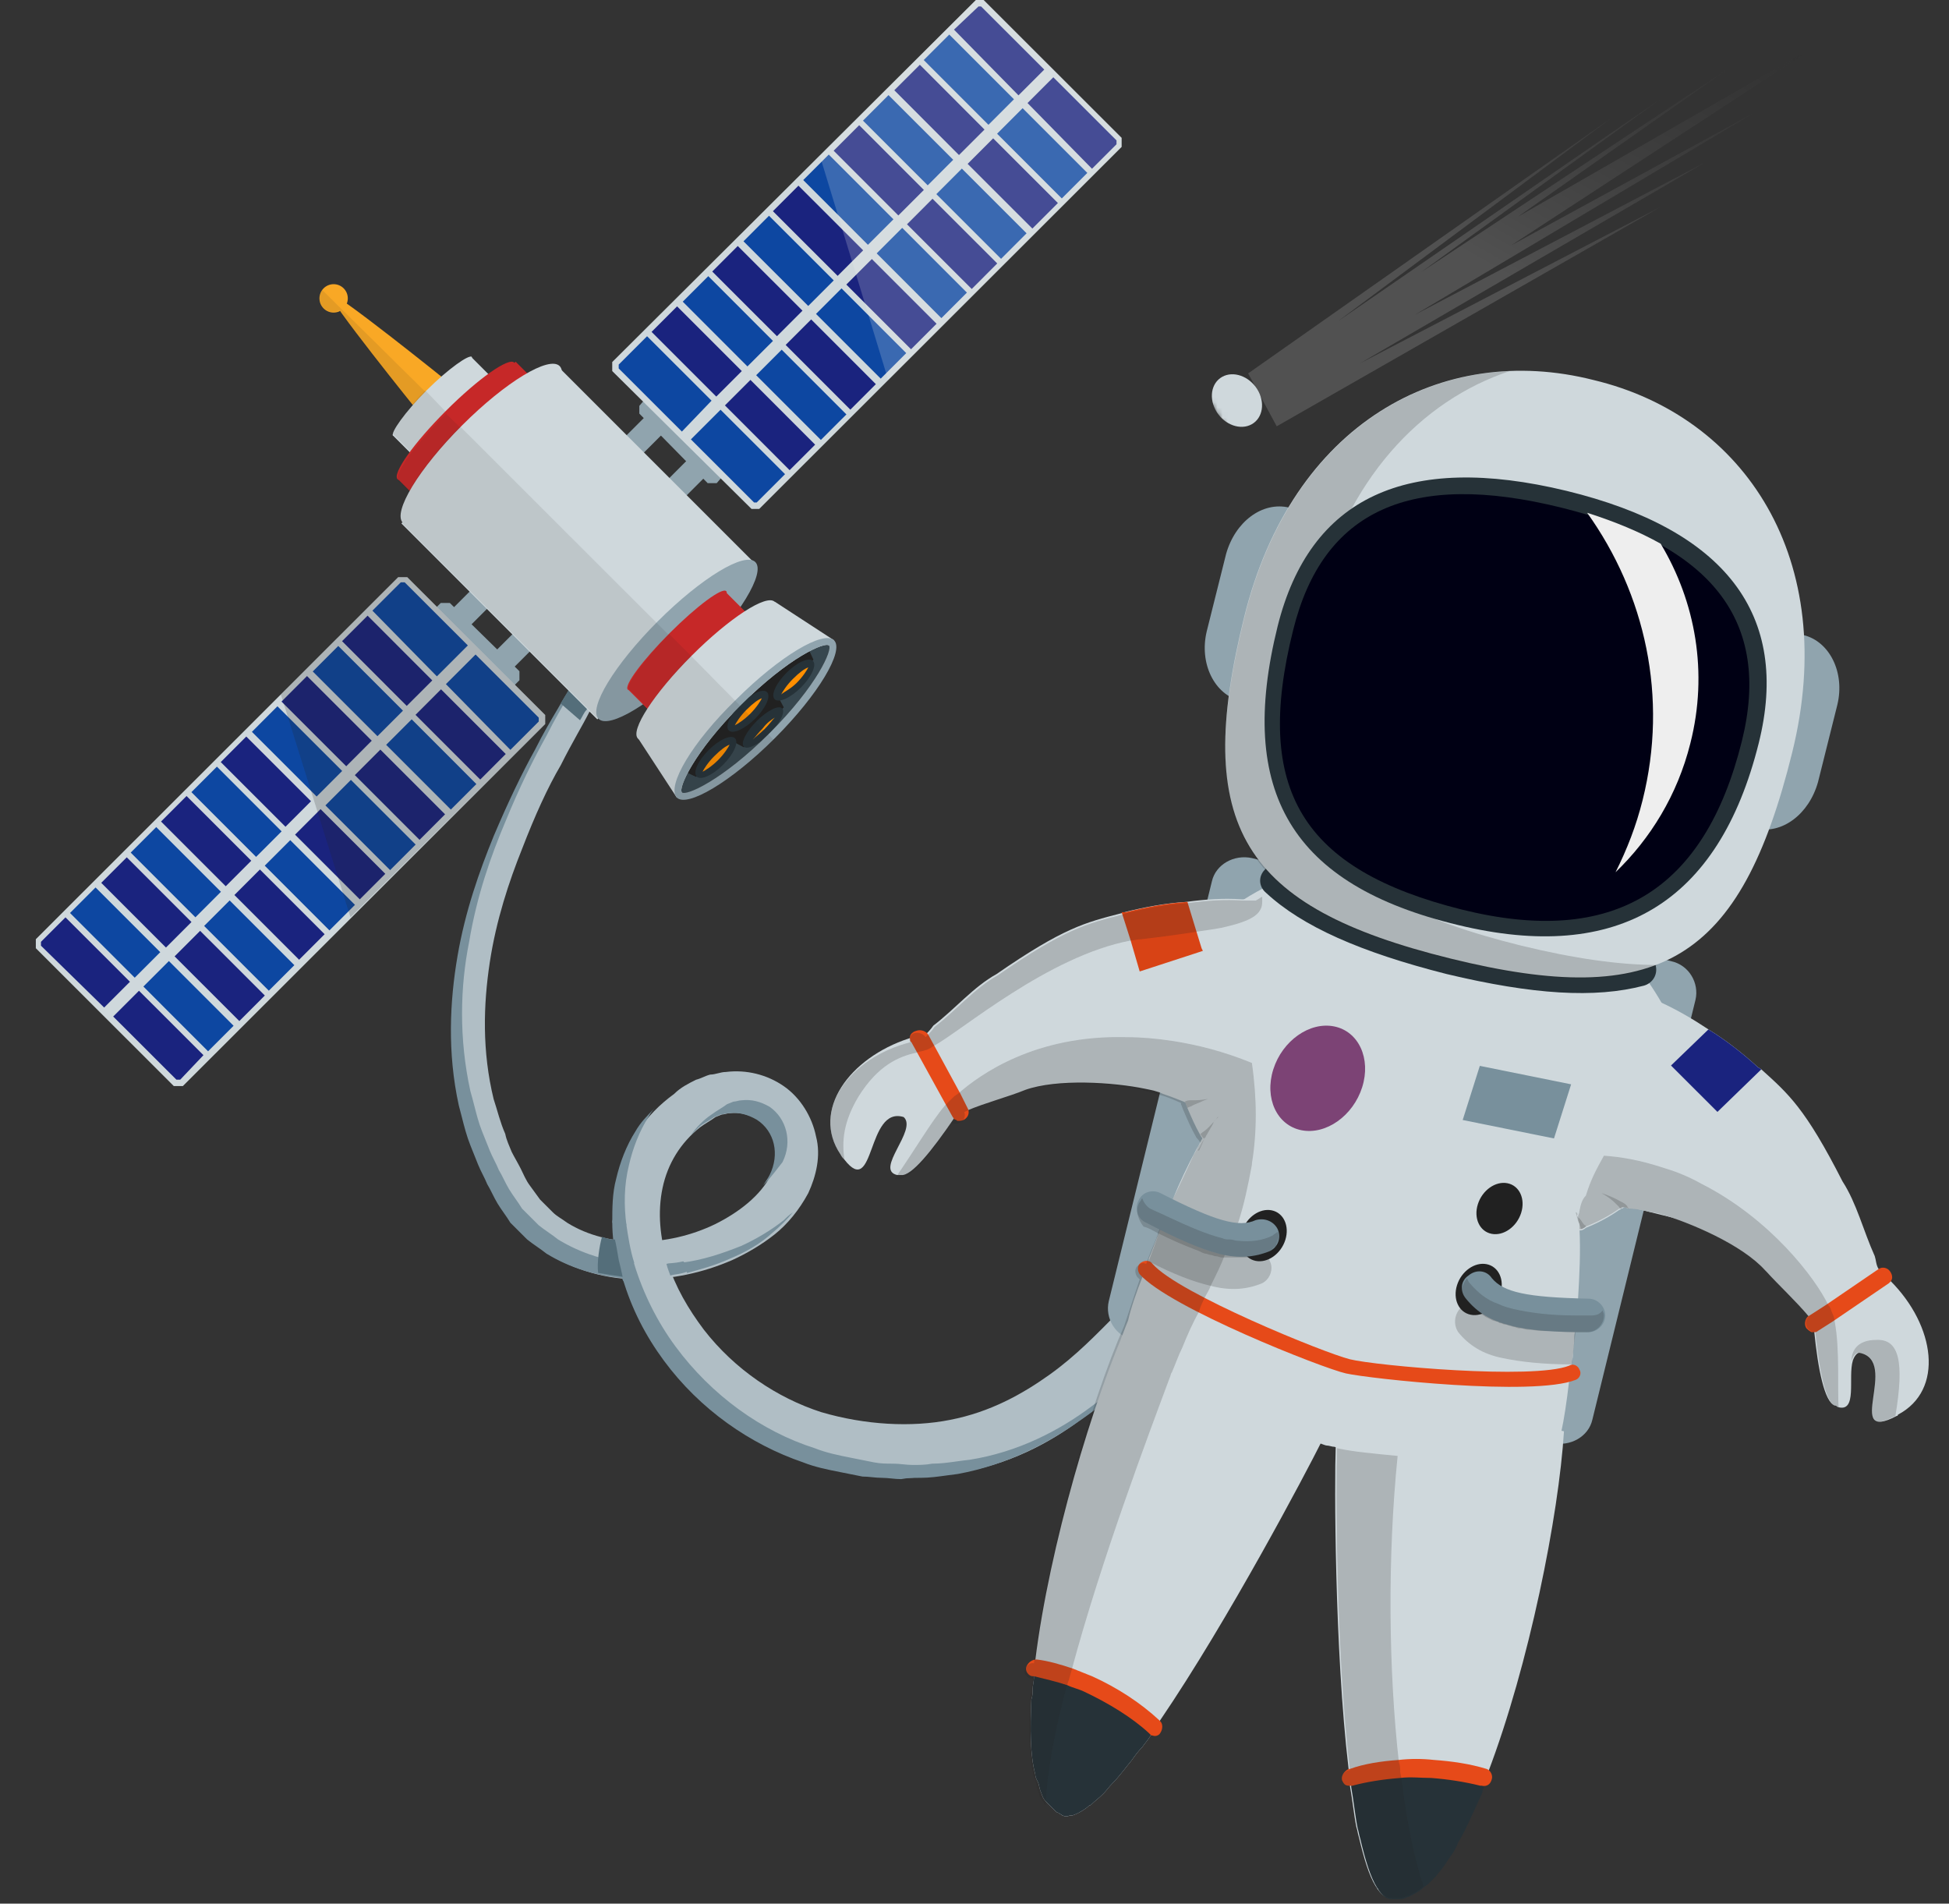 <svg width="385" height="376" viewBox="0 0 385 376" fill="none" xmlns="http://www.w3.org/2000/svg">
<rect x="0" y="0" width="385" height="376" fill="#333333" stroke="none"/>
<mask id="mask0" mask-type="alpha" maskUnits="userSpaceOnUse" x="232" y="3" width="133" height="90">
<rect width="143.624" height="28.901" transform="matrix(0.819 -0.463 0.492 0.794 232.998 69.829)" fill="white"/>
</mask>
<g mask="url(#mask0)">
<path opacity="0.15" d="M298.515 48.46L346.428 22.319L279.473 62.182L336.791 32.086L268.607 71.787L327.901 40.934L252.2 84.198L246.556 73.755L318.084 23.476L264.223 63.503L328.087 19.512L280.632 53.814L341.504 13.499L299.827 42.813L360.555 7.945L298.515 48.46Z" fill="url(#paint0_linear)"/>
<path d="M247.264 83.797C249.476 82.559 249.961 79.459 248.348 76.874C246.735 74.288 243.635 73.195 241.423 74.433C239.211 75.671 238.726 78.771 240.338 81.357C241.951 83.943 245.052 85.035 247.264 83.797Z" fill="#CFD8DC"/>
</g>
<path d="M113.813 134.117C113.813 134.117 113.049 135.39 111.775 137.68C110.501 139.97 108.209 143.533 105.916 148.113C103.369 152.694 100.567 158.293 97.764 165.163C94.963 171.78 92.16 179.669 90.632 188.83C88.849 197.737 88.594 207.916 90.887 218.349C91.651 220.894 92.16 223.693 93.179 226.238C93.689 227.51 94.198 228.783 94.708 230.055C95.217 231.328 95.981 232.6 96.491 233.872C97.255 235.145 97.765 236.417 98.529 237.689C99.293 238.962 100.312 240.234 101.076 241.507L104.388 244.815C105.662 245.833 106.935 246.596 108.209 247.614C113.558 250.922 119.927 252.704 126.295 252.704C132.664 252.704 138.777 251.431 144.636 248.886C147.438 247.614 150.495 245.833 153.042 243.797C155.59 241.761 157.882 238.962 159.666 235.654C161.194 232.345 162.213 228.274 161.194 224.457C160.43 220.639 158.137 216.822 154.826 214.532C151.514 212.242 147.438 211.224 143.363 211.733C142.344 211.733 141.325 212.242 140.306 212.242C139.287 212.496 138.523 213.005 137.504 213.26C135.975 214.023 134.447 214.786 133.173 216.059C130.371 218.095 127.824 220.639 126.04 223.439C124.257 226.492 122.983 229.546 122.219 232.854C120.691 239.471 121.455 246.087 123.238 252.195C125.021 258.302 127.824 263.646 131.39 268.481C138.523 278.151 148.457 285.277 158.901 288.585C161.449 289.603 164.251 290.112 166.798 290.621C168.072 290.875 169.346 291.13 170.619 291.384C171.893 291.639 173.167 291.639 174.44 291.639C175.714 291.639 176.988 291.893 178.262 291.893C179.535 291.893 180.809 291.893 182.083 291.639C184.63 291.639 186.923 291.13 189.47 290.875C199.15 289.348 207.301 285.022 213.415 280.442C219.784 275.861 224.369 271.28 228.19 267.718C231.756 264.155 234.558 261.101 236.596 259.32C238.379 257.539 239.398 256.521 239.398 256.521L231.502 248.123C231.502 248.123 230.483 249.141 228.445 251.177C226.662 253.213 223.859 256.012 220.293 259.829C216.727 263.392 212.651 267.718 207.302 271.535C201.952 275.352 195.584 278.915 187.687 280.442C180.045 281.968 170.874 281.46 162.213 278.915C153.552 276.115 145.146 270.517 139.032 262.628C135.975 258.556 133.428 254.23 131.899 249.395C130.371 244.56 129.862 239.471 130.88 234.636C131.899 229.801 134.447 225.729 138.268 222.675C139.287 221.912 140.306 221.403 141.325 220.639L142.598 220.131C143.108 220.131 143.617 219.876 144.127 219.876C146.165 219.622 147.948 220.131 149.731 221.148C153.042 223.439 154.316 228.019 152.278 232.091C150.24 236.162 145.91 239.471 141.325 241.761C131.899 246.342 120.181 246.596 112.03 241.507C111.011 240.743 109.992 240.234 109.228 239.471L106.68 236.926L104.642 234.127C103.878 233.109 103.369 231.836 102.859 230.819C102.35 229.801 101.586 228.528 101.076 227.51C100.567 226.238 100.057 225.22 99.802 223.948C98.783 221.657 98.274 219.367 97.51 217.077C95.217 207.661 95.472 198.5 96.746 190.102C98.019 181.704 100.567 174.07 103.114 167.708C105.662 161.092 108.209 155.493 110.756 151.167C113.049 146.587 115.087 143.278 116.36 140.734C117.634 138.443 118.398 137.171 118.398 137.171L113.813 134.117Z" fill="#B0BEC5"/>
<path fill-rule="evenodd" clip-rule="evenodd" d="M97.511 165.165C94.709 172.036 91.906 179.925 90.378 188.832C88.85 197.739 88.34 207.918 90.633 218.351C90.84 219.111 91.029 219.853 91.214 220.581C91.711 222.533 92.183 224.386 92.925 226.24L94.454 230.057C94.709 230.693 95.027 231.329 95.345 231.966C95.664 232.602 95.982 233.238 96.237 233.874C96.619 234.51 96.937 235.146 97.255 235.782C97.574 236.418 97.893 237.055 98.275 237.691C98.657 238.327 99.103 238.964 99.549 239.6C99.994 240.236 100.44 240.872 100.822 241.509L104.134 244.817C104.771 245.326 105.408 245.771 106.045 246.217C106.682 246.662 107.318 247.107 107.955 247.616C112.54 250.415 117.635 251.942 122.984 252.451C124.768 258.558 127.57 263.902 131.136 268.738C138.269 278.408 148.203 285.279 158.647 288.841C160.984 289.775 163.535 290.28 165.907 290.75C166.121 290.793 166.334 290.835 166.544 290.877L170.366 291.641C171.002 291.641 171.639 291.704 172.276 291.768C172.913 291.831 173.55 291.895 174.187 291.895C174.823 291.895 175.46 291.959 176.097 292.022C176.734 292.086 177.371 292.15 178.008 292.15C179.281 291.895 180.555 291.895 181.829 291.895C183.61 291.895 185.391 291.646 187.085 291.41C187.814 291.308 188.527 291.208 189.216 291.132C198.896 289.35 207.048 285.024 213.161 280.698C219.529 276.372 224.114 271.792 227.935 267.975L227.936 267.974L236.342 259.576L239.145 256.777L238.89 256.523L238.635 256.777C237.333 257.915 235.72 259.572 233.794 261.549C232.705 262.668 231.517 263.888 230.229 265.175C229.657 265.708 229.068 266.264 228.458 266.84C224.995 270.109 220.869 274.004 215.454 277.899C209.34 282.479 201.189 286.805 191.509 288.332C190.623 288.421 189.769 288.54 188.924 288.658C187.337 288.879 185.783 289.096 184.121 289.096C182.848 289.35 181.574 289.35 180.3 289.35C179.663 289.35 179.027 289.287 178.39 289.223C177.753 289.159 177.116 289.096 176.479 289.096C175.205 289.096 173.932 289.096 172.658 288.841L168.837 288.078C168.626 288.036 168.414 287.994 168.2 287.951C165.828 287.481 163.277 286.976 160.94 286.042C150.496 282.734 140.561 275.608 133.429 265.938C129.862 261.103 127.06 255.505 125.277 249.652C119.928 249.143 114.833 247.616 110.247 244.817C109.611 244.308 108.974 243.862 108.337 243.417C107.7 242.972 107.063 242.526 106.426 242.017L103.115 238.709C102.733 238.073 102.287 237.436 101.841 236.8C101.395 236.164 100.95 235.528 100.568 234.892C100.185 234.256 99.867 233.62 99.549 232.984C99.23 232.347 98.912 231.711 98.529 231.075C98.275 230.439 97.956 229.802 97.638 229.166C97.319 228.53 97.001 227.894 96.746 227.258C96.237 225.985 95.728 224.713 95.218 223.441C94.563 221.806 94.119 220.066 93.683 218.357C93.439 217.405 93.199 216.462 92.925 215.552C90.633 205.118 90.888 194.939 92.671 186.033C94.199 176.871 97.001 168.983 99.803 162.366C102.605 155.495 105.408 149.897 107.955 145.316C109.545 142.138 111.136 139.45 112.386 137.337C112.938 136.405 113.424 135.584 113.814 134.883C113.814 134.755 113.878 134.692 113.941 134.628C114.005 134.564 114.069 134.501 114.069 134.374L113.559 134.119C113.559 134.119 113.05 135.392 111.521 137.682C111.131 138.383 110.645 139.204 110.093 140.137C108.843 142.25 107.253 144.938 105.662 148.115C103.115 152.696 100.313 158.549 97.511 165.165ZM152.023 232.092C151.769 232.601 151.259 233.365 150.75 234.128C151.917 232.962 152.936 231.648 153.806 230.525L153.806 230.525L153.808 230.522C154.076 230.175 154.331 229.847 154.571 229.547C156.609 225.476 155.335 220.895 152.023 218.605C150.24 217.587 148.457 217.078 146.419 217.332C146.165 217.332 145.91 217.396 145.655 217.46L145.655 217.46C145.4 217.523 145.146 217.587 144.891 217.587L143.617 218.096C143.108 218.478 142.598 218.796 142.089 219.114C141.579 219.432 141.07 219.75 140.56 220.132C139.032 221.15 137.503 222.676 136.485 224.203L137.492 223.197L138.013 222.677C138.455 222.236 139.066 221.879 139.7 221.51L139.7 221.51C140.164 221.24 140.64 220.963 141.07 220.641L142.343 220.132C142.598 220.132 142.853 220.068 143.108 220.005L143.108 220.005C143.363 219.941 143.617 219.877 143.872 219.877C145.91 219.623 147.693 220.132 149.476 221.15C153.042 223.44 154.061 228.021 152.023 232.092ZM144.127 248.632C147.184 247.36 149.986 245.833 152.534 243.543C154.062 242.27 155.591 240.744 156.609 239.471C155.845 239.98 155.336 240.489 154.826 240.998C152.279 243.034 149.222 244.815 146.42 246.088C142.599 247.614 138.778 248.887 134.702 249.396C135.211 249.905 135.466 250.668 135.721 251.432L135.722 251.431C138.524 250.668 141.326 249.905 144.127 248.632ZM124.259 230.057C123.24 234.128 123.24 238.2 123.749 242.017C123.24 241.89 122.794 241.826 122.348 241.763L122.348 241.763C121.902 241.699 121.457 241.635 120.947 241.508C120.947 238.709 120.947 235.655 121.711 232.856C122.476 229.548 123.749 226.239 125.533 223.44C126.551 221.659 127.825 220.387 129.353 218.86C128.844 219.369 128.335 220.132 128.08 220.641C126.297 223.44 125.023 226.748 124.259 230.057Z" fill="#78909C"/>
<path d="M110.754 138.953L114.575 142.261C115.085 141.498 115.339 140.735 115.849 140.226C117.123 137.935 117.887 136.663 117.887 136.663L113.556 134.118C113.556 134.118 112.792 135.391 111.518 137.681C111.264 138.19 111.009 138.444 110.754 138.953Z" fill="#546E7A"/>
<path d="M125.277 249.387C124.513 247.097 124.004 243.788 123.749 242.007C123.494 239.971 120.947 239.462 120.947 241.498C120.947 243.534 121.202 247.86 122.73 252.186C124.513 256.512 125.277 249.387 125.277 249.387Z" fill="#78909C"/>
<path d="M134.962 249.134C132.67 249.643 132.415 249.388 131.651 249.643C131.905 250.661 132.16 251.17 132.415 251.933C133.179 251.679 134.453 251.679 135.727 251.17C137.255 250.915 134.962 249.134 134.962 249.134Z" fill="#78909C"/>
<path d="M118.15 251.421C119.679 251.676 121.207 251.93 122.99 252.185C122.735 250.912 122.481 249.894 122.226 248.877C121.971 247.35 121.717 245.823 121.462 244.805H121.207C120.443 244.805 119.679 244.55 118.914 244.296C118.405 246.077 117.896 249.385 118.15 251.421Z" fill="#546E7A"/>
<path d="M219.019 257.023C218.255 260.331 220.292 263.894 223.859 264.657L306.648 285.015C310.215 285.779 313.781 283.743 314.545 280.435L334.924 197.475C335.688 194.167 333.651 190.604 330.084 189.841L247.295 169.483C243.728 168.719 240.162 170.755 239.398 174.063L219.019 257.023Z" fill="#90A4AE"/>
<path d="M263.853 284.758C263.853 285.012 263.853 285.267 263.853 285.776C263.598 292.392 263.598 325.729 266.4 349.395C266.655 350.413 266.655 351.176 266.655 352.194C266.655 352.449 266.655 352.449 266.655 352.703C267.165 355.503 267.419 358.302 267.929 360.847C268.183 361.61 268.183 362.119 268.438 362.882C269.457 367.209 270.476 370.517 271.75 372.553C272.005 372.807 272.005 373.061 272.259 373.316C273.023 374.334 273.788 374.843 274.552 374.843C274.807 374.843 275.316 374.843 275.571 374.843C275.826 374.843 276.08 374.843 276.335 374.843C276.59 374.843 276.844 374.843 277.354 374.588C277.609 374.588 277.864 374.334 278.118 374.334C279.137 373.825 280.156 373.316 280.92 372.553C281.175 372.298 281.684 372.044 281.939 371.789C282.449 371.28 282.704 371.026 283.213 370.517C283.722 370.008 283.977 369.499 284.487 368.99C285.251 367.972 286.015 366.7 286.779 365.682C287.034 365.173 287.543 364.409 287.798 363.646C289.327 361.101 290.6 358.047 292.129 354.739C292.383 354.23 292.638 353.721 292.638 353.212C292.893 352.958 292.893 352.449 293.148 352.194C293.402 351.431 293.657 350.922 293.912 350.159C302.063 328.783 307.922 299.263 308.941 282.722C308.941 282.213 264.362 279.414 263.853 284.758Z" fill="#CFD8DC"/>
<path d="M266.912 352.461C266.912 352.715 266.912 352.715 266.912 352.97C267.421 355.769 267.676 358.568 268.185 361.113C268.44 361.876 268.44 362.385 268.695 363.149C269.714 367.475 270.733 370.783 272.006 372.819C272.261 373.073 272.261 373.328 272.516 373.582C273.28 374.6 274.044 375.109 274.808 375.109C275.063 375.109 275.573 375.109 275.827 375.109C276.082 375.109 276.337 375.109 276.592 375.109C276.846 375.109 277.101 375.109 277.611 374.855C277.865 374.855 278.12 374.6 278.375 374.6C279.394 374.091 280.413 373.582 281.177 372.819C281.432 372.564 281.941 372.31 282.196 372.055C282.705 371.546 282.96 371.292 283.47 370.783C283.979 370.274 284.234 369.765 284.743 369.256C285.507 368.238 286.272 366.966 287.036 365.948C287.291 365.439 287.8 364.675 288.055 363.912C289.583 361.367 290.857 358.314 292.385 355.005C292.64 354.496 292.895 353.987 292.895 353.478C293.15 353.224 293.15 352.715 293.404 352.461C290.347 351.188 287.036 350.425 283.47 350.425C281.177 350.17 279.139 350.425 276.846 350.679C273.025 350.17 269.714 350.934 266.912 352.461Z" fill="#263238"/>
<path d="M265.13 351.681C265.385 352.19 265.64 352.699 266.404 352.699C266.659 352.699 266.913 352.699 266.913 352.699H267.168C269.97 351.936 273.282 351.427 276.594 351.172C278.631 350.918 280.669 351.172 282.707 351.172C286.019 351.427 289.33 351.936 292.387 352.699H292.642C293.661 352.954 294.425 352.445 294.68 351.427C294.935 350.664 294.425 349.646 293.661 349.391C290.349 348.373 286.783 347.864 283.217 347.61C280.924 347.355 278.631 347.355 276.339 347.61C272.772 347.864 269.461 348.373 266.659 349.391H266.404C265.385 349.9 264.876 350.918 265.13 351.681Z" fill="#E64A19"/>
<g opacity="0.2">
<path d="M265.129 351.697C265.384 352.206 265.639 352.715 266.403 352.715C266.658 352.715 266.912 352.715 266.912 352.715C267.422 355.514 267.677 358.314 268.186 360.858C268.441 361.622 268.441 362.131 268.696 362.894C269.715 367.22 270.734 370.528 272.007 372.564C272.262 372.819 272.262 373.073 272.517 373.328C273.281 374.345 274.045 374.855 274.809 374.855C275.064 374.855 275.574 374.855 275.828 374.855C276.083 374.855 276.338 374.855 276.592 374.855C276.847 374.855 277.102 374.854 277.611 374.6C277.866 374.6 278.121 374.346 278.376 374.346C279.395 373.837 280.414 373.328 281.178 372.564C279.395 367.22 277.866 359.84 276.847 351.443C276.847 350.934 276.592 350.425 276.592 349.916C276.592 349.407 276.592 348.643 276.338 348.134C274.3 330.066 274.045 307.673 276.083 287.569C270.988 287.06 267.677 286.805 264.11 286.042C263.856 292.658 263.856 325.995 266.658 349.661H266.403C265.384 349.916 264.875 350.934 265.129 351.697Z" fill="#212121"/>
</g>
<path d="M204.493 328.032C204.493 328.796 204.238 329.559 204.238 330.068C204.238 330.577 204.238 330.831 204.238 331.086V331.34C204.238 332.104 203.983 332.867 203.983 333.631C203.983 334.394 203.983 334.903 203.729 335.667C203.474 341.519 203.474 346.609 204.493 350.426C204.493 350.935 204.747 351.444 205.002 351.953C205.257 352.462 205.257 352.971 205.512 353.734C205.766 354.243 205.766 354.498 206.021 355.007C206.276 355.516 206.531 355.77 206.785 356.025C207.04 356.279 207.295 356.534 207.549 356.788C207.804 357.043 208.059 357.297 208.314 357.552C208.568 357.806 208.823 358.061 209.078 358.061C209.333 358.315 209.588 358.315 209.842 358.569C210.352 358.824 210.861 358.824 211.371 358.569C211.625 358.569 211.625 358.569 211.88 358.569C212.644 358.315 213.663 357.806 214.682 357.043C214.937 356.788 215.192 356.534 215.446 356.534C216.21 355.77 216.975 355.261 217.994 354.243C218.503 353.734 219.013 352.971 219.777 352.207C221.051 350.935 222.324 349.154 223.598 347.627C224.107 346.864 224.872 345.846 225.636 345.082C226.145 344.319 226.909 343.555 227.419 342.537C227.419 342.283 227.674 342.283 227.674 342.028C228.183 341.265 228.693 340.501 229.202 339.738C242.703 319.889 257.987 290.878 261.044 284.771C261.299 284.262 261.299 284.008 261.554 283.753C263.082 280.445 245.76 271.538 234.042 265.685C227.929 262.632 223.089 260.596 223.089 260.596C215.956 276.373 207.295 305.384 204.493 328.032Z" fill="#CFD8DC"/>
<path d="M204.244 330.062C204.244 330.571 204.244 330.826 204.244 331.08V331.335C204.244 332.098 203.989 332.862 203.989 333.625C203.989 334.389 203.989 334.898 203.734 335.661C203.48 341.514 203.48 346.604 204.499 350.421C204.499 350.93 204.753 351.439 205.008 351.948C205.263 352.456 205.263 352.965 205.517 353.729C205.772 354.238 205.772 354.492 206.027 355.001C206.282 355.51 206.537 355.765 206.791 356.019C207.046 356.274 207.301 356.528 207.555 356.783C207.81 357.037 208.065 357.292 208.32 357.546C208.574 357.801 208.829 358.055 209.084 358.055C209.339 358.31 209.593 358.31 209.848 358.564C210.358 358.818 210.867 358.818 211.377 358.564C211.631 358.564 211.631 358.564 211.886 358.564C212.65 358.31 213.669 357.801 214.688 357.037C214.943 356.783 215.198 356.528 215.452 356.528C216.217 355.765 216.981 355.256 218 354.238C218.509 353.729 219.019 352.965 219.783 352.202C221.057 350.93 222.33 349.148 223.604 347.621C224.113 346.858 224.878 345.84 225.642 345.077C226.151 344.313 226.915 343.55 227.425 342.532C227.425 342.277 227.68 342.277 227.68 342.023C224.623 338.206 220.547 334.898 215.198 332.607C213.924 332.098 212.905 331.589 211.631 331.335C208.829 330.826 206.537 330.317 204.244 330.062Z" fill="#263238"/>
<path d="M202.715 329.298C202.46 330.062 203.224 331.08 203.989 331.08H204.244C206.281 331.589 208.574 332.098 210.867 332.861C211.886 333.37 213.159 333.624 214.178 334.133C219.018 336.424 223.604 339.223 226.915 342.277L227.17 342.531C227.425 342.786 227.425 342.786 227.679 342.786C228.189 343.04 228.953 342.786 229.208 342.277C229.717 341.513 229.717 340.495 229.208 339.986L228.953 339.732C225.387 336.424 220.801 333.37 215.707 331.08C214.433 330.571 213.159 330.062 211.886 329.553C209.593 328.789 207.046 328.026 204.753 327.771C203.734 327.771 202.97 328.535 202.715 329.298Z" fill="#E64A19"/>
<path d="M221.564 264.136C221.055 265.917 225.131 268.971 230.99 272.025C240.67 277.369 255.19 283.222 260.539 285.003C261.303 285.258 261.813 285.512 262.067 285.512C262.577 285.512 263.087 285.767 263.596 285.767C264.36 286.021 265.379 286.021 266.653 286.275C267.162 286.275 267.672 286.275 268.181 286.53C270.219 286.784 272.512 287.039 274.804 287.293C275.059 287.293 275.314 287.293 275.569 287.293C288.815 288.566 306.901 289.075 307.92 285.512C307.92 285.003 308.175 283.985 308.43 282.713C308.939 280.422 309.449 277.114 309.958 272.788C310.213 271.77 310.213 270.752 310.468 269.48V269.225C310.468 268.716 310.722 268.208 310.722 267.699C310.722 266.681 310.977 265.663 310.977 264.39C310.977 263.881 310.977 263.373 311.232 262.864V262.609C311.232 261.591 311.487 260.573 311.487 259.555C311.487 258.537 311.741 257.265 311.741 256.247C311.996 251.921 312.251 247.086 311.996 242.505C311.996 242.251 311.996 241.996 311.996 241.742C311.996 241.742 311.996 241.742 311.996 241.487C311.996 241.487 311.996 241.487 311.996 241.233C311.996 240.724 311.996 240.469 311.996 239.961C311.996 239.706 311.996 239.197 311.996 238.943C311.996 238.943 311.996 238.943 311.996 238.688C311.996 237.67 311.996 236.652 311.741 235.38C311.487 229.527 310.722 223.674 309.449 218.075C309.194 216.803 308.939 215.531 308.43 214.258C305.628 203.57 300.533 194.664 292.127 190.083C290.343 189.065 288.305 188.302 286.013 187.793C283.975 187.284 281.937 187.029 279.899 187.029C269.964 187.029 261.303 192.882 253.406 201.28C253.406 201.28 253.152 201.535 253.152 201.789C250.859 204.079 248.821 206.624 247.038 209.423C245 212.223 243.217 215.022 241.434 218.075C240.924 218.839 240.67 219.602 240.16 220.111C240.16 220.366 239.905 220.366 239.905 220.62C239.905 220.62 239.651 220.875 239.651 221.129C239.651 221.384 239.396 221.638 239.396 221.638C238.887 222.402 238.377 223.42 237.867 224.437C237.867 224.437 237.868 224.692 237.613 224.692C237.103 225.455 236.849 226.219 236.339 226.982C234.556 230.29 233.028 233.599 231.754 236.652C231.244 237.67 230.735 238.688 230.48 239.706C229.971 240.724 229.716 241.487 229.206 242.505V242.76C229.206 243.014 228.952 243.269 228.952 243.523C228.188 245.305 227.678 246.831 226.914 248.613V248.867C226.404 249.885 226.15 250.903 225.895 251.667C224.366 255.484 223.348 258.537 222.838 260.828C222.074 262.609 221.819 263.627 221.564 264.136Z" fill="#CFD8DC"/>
<path d="M265.889 271.275C270.474 272.293 302.826 275.855 311.232 272.547C311.996 272.293 312.506 271.275 311.996 270.512C311.741 269.748 310.722 269.239 309.958 269.748C302.826 272.547 271.748 269.748 266.653 268.476C261.558 267.203 232.773 255.497 227.678 249.644C227.169 248.881 226.15 248.881 225.385 249.39C224.621 249.899 224.621 250.917 225.131 251.68C230.99 258.297 261.303 270.257 265.889 271.275Z" fill="#E64A19"/>
<path d="M219.782 213.245L334.413 241.492C341.801 210.955 324.224 180.418 294.674 171.256C293.655 170.748 292.382 170.493 291.363 170.239C275.06 166.167 258.756 169.475 245.765 177.618C242.708 179.654 239.651 181.945 236.849 184.489C235.066 186.016 233.283 187.797 231.754 189.833C227.933 194.414 224.876 199.503 222.584 204.847C221.565 207.392 220.546 210.191 219.782 213.245Z" fill="#CFD8DC"/>
<path d="M231.754 205.616C231.754 209.179 232.519 212.741 233.792 216.558C233.792 216.813 234.047 217.067 234.047 217.322C234.047 217.322 234.047 217.322 234.047 217.576C234.302 218.085 234.302 218.34 234.557 218.849C235.321 220.63 236.085 222.411 237.104 224.193C237.359 224.702 237.613 224.956 237.868 225.211C238.377 226.229 239.142 227.246 239.651 228.264L306.392 244.805C308.43 244.296 310.214 243.533 311.997 243.024H312.251C312.506 243.024 313.016 242.77 313.27 242.515C315.818 241.497 318.11 240.225 319.893 238.952C320.148 238.952 320.148 238.698 320.403 238.698C320.658 238.698 320.658 238.443 320.912 238.443C323.969 236.153 326.517 233.608 328.3 231.064C331.866 225.465 332.885 219.103 331.611 212.487C331.357 211.723 331.357 210.705 331.102 209.942C330.083 205.616 328.045 201.29 325.498 197.218C318.11 185.512 305.883 175.079 293.656 171.261C292.891 171.007 292.127 170.753 291.108 170.498C290.344 170.244 289.325 169.989 288.561 169.989C275.569 167.699 260.794 170.498 249.331 177.369C248.822 177.623 248.567 177.878 248.058 178.132C245.765 179.659 243.472 181.441 241.434 183.476C240.161 184.749 238.887 186.276 237.613 187.802C237.359 188.057 237.104 188.311 237.104 188.566C233.538 193.147 231.5 199 231.754 205.616Z" fill="#CFD8DC"/>
<path d="M181.318 205.114L182.846 207.913L187.941 217.328L189.47 220.128C189.979 219.873 190.488 219.619 190.998 219.364C194.564 217.837 199.404 216.565 202.461 215.293C208.83 213.003 220.038 213.766 226.152 215.038C227.425 215.293 228.699 215.547 229.718 216.056C231.246 216.565 232.52 217.074 233.794 217.583C236.086 218.601 238.124 220.128 239.907 221.4C241.691 222.927 242.964 224.454 243.474 225.981C244.493 228.271 245.512 229.289 247.04 229.798C247.804 230.052 248.568 230.307 249.333 230.816C251.371 231.579 254.173 232.852 257.739 236.16L260.032 233.361L266.655 224.963L289.836 194.935C286.779 192.135 283.468 189.845 279.901 187.809C270.731 182.211 260.032 178.902 249.078 177.885C248.569 177.885 248.314 177.885 247.804 177.63C247.04 177.63 246.021 177.63 245.257 177.63C241.691 177.376 238.124 177.63 234.303 178.139C230.228 178.394 226.152 179.157 222.076 180.175C221.821 180.175 221.566 180.429 221.312 180.429C214.434 182.211 210.103 183.229 196.857 192.39C192.272 194.935 188.705 199.261 184.375 202.569C183.865 203.332 183.101 204.096 182.592 204.605C182.337 204.605 181.827 204.859 181.318 205.114Z" fill="#CFD8DC"/>
<path d="M166.032 228.015C166.286 228.524 166.541 228.779 166.796 229.033C172.91 236.922 171.127 218.345 178.514 220.636C181.316 223.18 172.655 231.069 177.24 232.087C177.495 232.087 177.75 232.087 178.004 232.087C180.042 232.342 184.118 227.252 188.449 220.89C188.703 220.381 188.958 219.872 189.213 219.618L187.684 216.818L182.59 207.403L181.061 204.604C180.552 204.858 180.042 204.858 179.533 205.112C167.815 208.93 160.173 219.363 166.032 228.015Z" fill="#CFD8DC"/>
<path d="M179.789 205.362C179.789 205.617 179.789 205.617 180.044 205.871L181.317 208.161L186.922 218.34L188.195 220.631C188.45 220.885 188.45 221.14 188.705 221.14C188.959 221.14 188.959 221.394 189.214 221.394C189.724 221.394 189.978 221.394 190.488 221.14C191.252 220.631 191.507 219.867 191.252 219.104L189.724 216.05L184.884 207.143L183.355 204.344C182.846 203.581 181.827 203.326 181.063 203.581C180.044 203.835 179.534 204.599 179.789 205.362Z" fill="#E64A19"/>
<path d="M221.567 180.173L223.35 185.771L225.133 191.878L236.851 188.061L237.615 187.807L237.36 187.298L236.342 183.99L234.558 178.137C230.483 178.391 226.407 179.155 222.331 180.173C222.331 180.173 222.076 180.173 221.567 180.173Z" fill="#D84315"/>
<path d="M280.668 192.631L282.706 204.336L287.292 230.039L289.33 240.472L289.839 244.035C291.367 243.526 292.641 243.272 293.915 243.272C295.953 243.017 297.481 243.017 298.755 243.017C299.264 243.017 299.519 243.017 300.029 243.017C302.831 243.272 304.614 243.78 307.416 241.49C308.435 240.727 309.709 239.963 311.492 239.454C311.747 239.454 311.747 239.454 312.001 239.2C314.294 238.691 316.841 238.182 319.898 238.436C320.153 238.436 320.408 238.436 320.408 238.436C320.662 238.436 321.172 238.436 321.426 238.691C322.7 238.691 323.974 238.945 325.248 239.2C326.012 239.454 326.776 239.454 327.795 239.709C333.909 241.49 344.098 245.816 348.683 250.906L348.938 251.16C351.231 253.705 354.797 257.013 357.344 260.067C357.599 260.576 358.109 260.83 358.363 261.339L361.675 259.049L372.119 251.924C371.61 251.669 371.355 251.16 371.1 250.651C370.591 249.888 370.591 248.87 370.336 248.107C368.043 243.017 366.77 237.673 363.968 233.347C356.58 218.842 353.269 216.042 347.919 211.207C347.664 210.953 347.41 210.953 347.155 210.698C344.098 207.899 340.786 205.354 337.475 203.319C334.418 201.283 331.361 199.501 328.05 197.975C327.285 197.466 326.266 197.211 325.502 196.702C315.058 192.122 303.595 190.086 292.386 190.849C290.349 190.849 288.056 191.104 286.018 191.613C284.235 191.867 282.452 192.122 280.668 192.631Z" fill="#CFD8DC"/>
<path d="M358.109 261.348C358.109 261.857 358.109 262.366 358.364 262.875C359.128 270.509 360.402 276.871 362.439 277.635C362.694 277.635 362.694 277.635 362.949 277.889C367.025 279.162 364.987 272.036 366.006 268.728C366.26 267.965 366.77 267.201 367.279 267.201C375.431 268.728 363.968 285.269 374.667 279.671C374.667 279.671 374.921 279.671 374.921 279.416C384.092 274.581 382.309 261.857 373.393 252.951C372.884 252.696 372.629 252.187 372.119 251.933L361.42 259.312L358.109 261.348Z" fill="#CFD8DC"/>
<path d="M356.831 262.355C357.086 262.609 357.341 262.863 357.85 263.118C358.105 263.118 358.105 263.118 358.36 263.118C358.615 263.118 358.869 263.118 359.124 262.863L361.926 261.082L373.135 253.448L373.389 253.193C373.899 252.684 373.899 251.921 373.389 251.158C372.88 250.394 371.861 250.14 371.097 250.649L360.653 257.774L357.086 260.064C356.577 260.573 356.322 261.591 356.831 262.355Z" fill="#E64A19"/>
<path d="M330.086 210.454L339.257 219.616L347.918 211.218C347.663 210.963 347.408 210.963 347.154 210.709C344.097 207.91 340.785 205.365 337.474 203.329L330.086 210.454Z" fill="#1A237E"/>
<path d="M257.058 223.231C252.211 222.256 249.733 216.877 251.524 211.217C253.316 205.556 258.698 201.758 263.545 202.733C268.393 203.708 270.87 209.087 269.079 214.747C267.287 220.407 261.906 224.206 257.058 223.231Z" fill="#7C4375"/>
<path d="M292.319 210.525L310.355 214.17L306.972 224.86L288.935 221.216L292.319 210.525Z" fill="#78909C"/>
<g opacity="0.2">
<path d="M186.669 218.349C187.178 217.84 187.433 217.585 187.943 217.076C188.197 216.822 188.707 216.313 189.216 216.058C193.547 212.241 204.501 204.352 222.587 204.861C225.389 204.861 228.446 205.116 231.757 205.625C236.597 206.388 241.692 207.661 247.296 209.951C247.806 213.514 248.061 217.076 248.061 220.13C248.061 223.438 247.806 226.746 247.296 229.8C247.296 230.055 247.296 230.055 247.296 230.055C246.532 234.126 245.768 237.943 244.494 241.761C244.239 242.779 243.73 243.796 243.221 244.814C242.711 245.832 242.456 246.85 241.947 247.868C241.183 249.904 240.164 251.94 239.145 253.976C238.89 254.739 238.381 255.502 238.126 256.011C237.616 257.029 237.107 258.047 236.852 259.065C235.578 261.355 234.559 263.646 233.541 266.19C232.776 267.717 232.267 269.244 231.503 271.025C231.248 271.28 231.248 271.789 230.993 272.298C226.917 283.24 217.492 308.179 211.633 330.064L211.124 331.845C210.869 332.354 210.869 332.863 210.614 333.372C208.321 342.025 206.793 350.168 206.538 356.53C206.284 356.275 206.029 355.766 205.774 355.512C205.519 355.003 205.265 354.748 205.265 354.239C205.01 353.73 204.755 353.222 204.755 352.458C204.501 351.949 204.501 351.44 204.246 350.931C203.227 347.114 203.227 341.77 203.482 336.172C203.482 335.408 203.482 334.899 203.736 334.136C203.736 333.372 203.736 332.609 203.991 331.845V331.591H203.736C202.717 331.337 202.208 330.573 202.463 329.81C202.717 329.046 203.482 328.283 204.246 328.537C207.048 305.889 215.454 276.878 222.077 261.864C222.842 259.574 223.861 256.52 225.134 252.703C224.879 252.449 224.625 252.194 224.625 252.194C224.115 251.431 224.115 250.413 224.879 249.904C225.389 249.395 225.898 249.395 226.408 249.649C226.917 248.122 227.682 246.341 228.446 244.56C228.446 244.305 228.701 244.051 228.701 243.796V243.542C229.21 242.524 229.465 241.761 229.974 240.743C230.484 239.725 230.738 238.707 231.248 237.689C232.776 234.635 234.305 231.327 235.833 228.019C236.343 227.255 236.597 226.492 237.107 225.728C236.852 225.22 236.597 224.965 236.343 224.711C235.324 222.929 234.559 221.148 233.795 219.367C233.541 218.858 233.541 218.603 233.286 218.094C233.286 218.094 233.286 218.094 233.286 217.84C232.012 217.331 230.484 216.567 229.21 216.313L225.644 215.295C219.53 214.023 208.321 213.259 201.953 215.549C198.896 216.822 194.056 218.094 190.49 219.621C190.745 220.384 190.49 221.402 189.726 221.657C189.471 221.911 188.961 221.911 188.452 221.911C188.197 221.911 188.197 221.911 187.943 221.657C183.867 228.019 179.536 233.108 177.498 232.854C177.244 232.854 176.989 232.854 176.734 232.854C180.81 227.001 183.867 221.657 186.669 218.349Z" fill="#212121"/>
</g>
<path d="M290.517 259.681C288.155 259.206 286.948 256.586 287.821 253.828C288.694 251.07 291.315 249.22 293.677 249.695C296.039 250.17 297.246 252.79 296.373 255.548C295.5 258.305 292.878 260.156 290.517 259.681Z" fill="#212121"/>
<path d="M294.63 243.695C292.268 243.22 291.061 240.599 291.934 237.842C292.807 235.084 295.429 233.233 297.79 233.708C300.152 234.183 301.359 236.804 300.486 239.561C299.614 242.319 296.992 244.17 294.63 243.695Z" fill="#212121"/>
<path d="M248.04 249.043C245.679 248.567 244.473 245.947 245.346 243.189C246.22 240.432 248.842 238.582 251.203 239.057C253.564 239.533 254.771 242.153 253.897 244.911C253.024 247.668 250.402 249.518 248.04 249.043Z" fill="#212121"/>
<g opacity="0.2">
<path d="M288.059 263.126C290.097 265.671 292.899 267.452 296.72 268.216C300.287 268.979 304.872 269.488 310.476 269.488C310.731 267.452 310.985 265.162 311.24 262.872C299.777 262.617 295.447 261.599 293.154 258.8C292.135 257.273 290.097 257.019 288.569 258.291C287.295 259.564 287.04 261.599 288.059 263.126Z" fill="#212121"/>
</g>
<path d="M298.498 261.85C302.319 262.868 307.414 263.122 313.782 263.122C315.565 263.122 317.094 261.595 317.094 259.814C317.094 258.032 315.565 256.506 313.782 256.506C301.555 256.251 296.97 255.233 294.677 252.434C293.658 250.907 291.62 250.653 290.092 251.925C288.563 252.943 288.308 254.979 289.582 256.506C291.875 259.305 294.422 260.832 298.498 261.85Z" fill="#78909C"/>
<g opacity="0.2">
<path d="M226.911 249.127C231.751 251.671 235.827 253.198 239.139 253.962C242.96 254.98 246.271 254.725 249.328 253.453C250.856 252.689 251.621 250.653 250.856 249.127C250.092 247.345 248.309 246.836 246.526 247.345C243.214 248.872 239.139 247.6 229.204 242.765C228.44 245.055 227.675 247.091 226.911 249.127Z" fill="#212121"/>
</g>
<path d="M240.67 247.605C244.491 248.623 247.802 248.368 250.859 247.096C252.388 246.332 253.152 244.551 252.388 242.77C251.623 241.243 249.84 240.479 248.057 240.988C244.746 242.515 240.16 241.243 229.207 235.644C227.678 234.881 225.64 235.39 224.876 237.171C224.112 238.698 224.621 240.734 226.404 241.497C232.264 244.551 236.849 246.587 240.67 247.605Z" fill="#78909C"/>
<g opacity="0.2">
<path fill-rule="evenodd" clip-rule="evenodd" d="M225.384 237.052C225.32 237.179 225.256 237.306 225.129 237.433C224.11 238.96 224.874 240.996 225.893 242.268C226.649 242.457 227.265 242.786 227.948 243.151C228.186 243.278 228.432 243.409 228.695 243.541C231.243 244.813 233.535 245.831 235.573 246.595C235.828 246.722 236.019 246.785 236.21 246.849C236.401 246.913 236.592 246.976 236.847 247.103L236.848 247.104C237.357 247.358 237.866 247.612 238.121 247.612C238.248 247.612 238.439 247.676 238.63 247.74C238.821 247.803 239.012 247.867 239.14 247.867C239.267 247.867 239.458 247.931 239.649 247.994C239.84 248.058 240.031 248.121 240.158 248.121C240.413 248.121 240.604 248.185 240.795 248.249C240.986 248.312 241.177 248.376 241.432 248.376H242.196H242.706H243.215H244.234H244.998H246.272C246.378 248.376 246.527 248.332 246.702 248.281C246.949 248.209 247.247 248.121 247.546 248.121C248.055 248.121 248.31 248.121 248.565 247.867H249.074C249.329 247.74 249.52 247.676 249.711 247.612C249.902 247.549 250.093 247.485 250.348 247.358C250.857 247.103 251.367 246.849 251.622 246.34C251.876 246.34 252.131 246.086 252.131 245.831C252.131 245.704 252.195 245.577 252.258 245.449C252.322 245.322 252.386 245.195 252.386 245.068C252.641 244.559 252.641 243.795 252.386 243.286C252.258 243.414 252.067 243.541 251.876 243.668C251.685 243.795 251.494 243.923 251.367 244.05C249.329 245.068 247.036 245.322 244.489 245.068C244.234 245.068 243.98 245.004 243.725 244.94C243.47 244.877 243.215 244.813 242.96 244.813C242.451 244.813 241.942 244.813 241.432 244.559C238.375 243.795 234.809 242.268 230.478 240.233C229.969 239.978 229.395 239.723 228.822 239.469C228.249 239.215 227.676 238.96 227.167 238.706C226.403 238.197 225.893 237.433 225.638 236.67C225.511 236.797 225.447 236.924 225.384 237.052ZM290.343 253.465C290.089 253.211 289.834 252.702 289.834 252.447C289.461 252.82 289.224 253.329 288.925 253.974C288.815 254.21 288.697 254.465 288.56 254.737V255.501C288.687 255.755 288.815 255.946 288.942 256.137C289.07 256.328 289.197 256.519 289.324 256.773L290.343 257.791C290.521 258.146 290.822 258.377 291.075 258.571C291.185 258.655 291.285 258.732 291.362 258.809L291.363 258.81C291.617 259.064 291.872 259.318 292.381 259.573C292.636 259.573 293.145 259.827 293.4 260.081L294.929 260.845C295.056 260.845 295.247 260.909 295.438 260.972C295.629 261.036 295.82 261.099 295.948 261.099C296.202 261.354 296.202 261.354 296.457 261.354C296.584 261.354 296.712 261.417 296.839 261.481C296.966 261.545 297.094 261.608 297.221 261.608C297.52 261.608 297.731 261.696 297.905 261.768C298.029 261.819 298.135 261.863 298.24 261.863C298.346 261.863 298.451 261.906 298.575 261.958C298.75 262.03 298.961 262.117 299.259 262.117C299.769 262.372 300.023 262.372 300.533 262.372C300.638 262.372 300.787 262.415 300.962 262.467C301.21 262.539 301.508 262.626 301.806 262.626C302.316 262.626 302.762 262.69 303.208 262.754C303.653 262.817 304.099 262.881 304.609 262.881C305.444 262.881 306.392 262.937 307.399 262.996C308.54 263.063 309.759 263.135 310.977 263.135H313.524C315.308 263.135 316.836 261.608 316.836 259.827C316.836 259.529 316.749 259.318 316.676 259.143C316.625 259.02 316.581 258.914 316.581 258.809C316.072 259.573 315.308 259.827 314.289 259.827H311.232C306.392 259.827 302.316 259.318 299.004 258.555L299.004 258.555C297.985 258.3 296.966 258.046 295.948 257.537C293.655 256.773 291.872 255.246 290.343 253.465Z" fill="#212121"/>
</g>
<g opacity="0.2">
<path d="M166.033 228.012C166.288 228.521 166.543 228.775 166.797 229.03C166.288 225.467 166.543 221.65 169.599 216.56C173.42 210.453 177.496 208.671 181.062 207.908C181.572 207.653 182.336 207.653 182.846 207.399C183.1 207.399 183.61 207.144 184.374 206.635C189.978 203.582 207.046 188.822 223.349 185.768C223.858 185.768 224.622 185.514 225.387 185.514C229.717 185.005 233.538 184.496 236.595 183.987C238.378 183.733 240.161 183.478 241.435 183.224C247.039 181.951 249.332 180.679 249.332 178.134C249.332 177.88 249.332 177.625 249.332 177.116C248.823 177.371 248.568 177.625 248.058 177.88C247.294 177.88 246.275 177.88 245.511 177.88C241.945 177.625 238.378 177.88 234.557 178.389C230.481 178.643 226.406 179.407 222.33 180.424C222.075 180.424 221.82 180.679 221.566 180.679C214.688 182.46 210.357 183.478 197.111 192.639C192.526 195.184 188.959 199.51 184.629 202.818C184.119 203.582 183.355 204.345 182.846 204.854C182.336 204.091 181.317 203.836 180.553 204.091C179.789 204.345 179.534 205.109 179.789 205.872C167.816 208.926 160.174 219.359 166.033 228.012Z" fill="#212121"/>
</g>
<g opacity="0.2">
<path d="M365.749 268.729C366.004 267.966 366.514 267.202 367.023 267.202C375.175 268.729 363.711 285.27 374.41 279.672C376.194 268.984 375.175 264.403 370.589 264.657C366.768 264.657 365.749 266.948 365.749 268.729Z" fill="#212121"/>
</g>
<g opacity="0.2">
<path d="M311.993 239.209C311.993 239.718 311.738 239.973 311.738 240.227C311.738 240.736 311.738 241.245 311.993 241.754V242.008V242.263V242.517V242.772H312.248C312.503 242.772 313.012 242.517 313.267 242.263C315.814 241.245 318.107 239.973 319.89 238.7C320.145 238.7 320.145 238.446 320.4 238.446C320.654 238.446 321.164 238.446 321.418 238.7C322.692 238.7 323.966 238.955 325.239 239.209C326.004 239.464 326.768 239.464 327.787 239.718C333.901 241.499 344.09 245.826 348.675 250.915L348.93 251.17C351.223 253.714 354.789 257.023 357.336 260.076C356.572 260.585 356.572 261.603 357.082 262.367C357.336 262.621 357.591 262.875 358.101 263.13C358.355 263.13 358.355 263.13 358.61 263.13C359.374 270.764 360.648 277.126 362.686 277.89C362.941 277.89 362.941 277.89 363.195 278.144C362.941 274.327 363.45 266.438 362.431 261.094C362.431 260.585 362.176 259.822 361.922 259.313C361.667 258.804 361.667 258.295 361.157 257.786C358.61 252.442 349.694 240.736 336.193 233.865C333.901 232.593 331.608 231.575 329.061 230.811C323.711 229.03 320.145 228.521 316.833 228.267C315.305 231.066 314.286 232.847 313.267 236.155C312.503 236.919 312.248 237.937 311.993 239.209Z" fill="#212121"/>
</g>
<g opacity="0.2">
<path d="M237.106 223.937C237.36 224.446 237.615 224.701 237.87 224.955C237.36 225.718 237.106 226.482 236.596 227.245H236.851C236.851 227.245 237.36 226.227 237.87 224.955C237.87 224.955 237.87 224.701 238.125 224.701C238.125 224.446 238.379 224.192 238.634 223.683C238.889 223.174 239.398 222.41 239.653 221.901C239.653 221.647 239.908 221.392 239.908 221.392L240.162 221.138C240.417 220.883 240.417 220.629 240.672 220.629C240.672 220.629 240.417 220.883 240.162 221.138C239.653 221.647 238.889 222.665 237.87 223.428C237.36 223.683 237.36 223.937 237.106 223.937Z" fill="#212121"/>
</g>
<g opacity="0.2">
<path d="M234.05 217.571C234.304 218.08 234.304 218.335 234.559 218.844C234.814 218.589 235.323 218.589 235.578 218.335C236.087 218.08 236.852 217.826 237.361 217.571C237.871 217.317 238.635 217.062 238.635 217.062C238.38 217.062 237.361 217.317 236.087 217.317C235.833 217.317 235.578 217.317 235.323 217.317C235.068 217.317 234.559 217.317 234.05 217.571C234.304 217.571 234.05 217.571 234.05 217.571Z" fill="#212121"/>
</g>
<g opacity="0.2">
<path d="M311.236 239.454C311.49 239.963 311.49 240.726 312 241.744C312 241.999 312.254 242.253 312.254 242.508V242.762C312.509 242.762 313.019 242.508 313.273 242.253C313.273 242.253 313.273 241.999 313.019 241.999C312.509 241.49 312.254 240.726 311.745 240.472C311.745 240.472 311.745 240.218 311.49 240.218C311.745 239.709 311.49 239.454 311.236 239.454Z" fill="#212121"/>
</g>
<g opacity="0.2">
<path d="M316.33 235.653C316.33 235.653 317.859 236.417 319.132 237.689L319.387 237.944C319.642 238.198 319.642 238.198 319.897 238.453C319.897 238.453 319.897 238.707 320.151 238.707C320.406 238.707 320.406 238.453 320.661 238.453C320.915 238.453 321.425 238.453 321.68 238.707C321.68 238.453 321.425 238.453 321.425 238.198C321.425 238.198 321.425 238.198 321.17 237.944C320.915 237.689 320.406 237.435 319.897 237.18C318.113 236.162 316.33 235.653 316.33 235.653Z" fill="#212121"/>
</g>
<path d="M285.767 192.387C302.835 196.459 315.062 197.223 324.742 194.678C326.525 194.169 327.544 192.387 327.035 190.606C326.525 188.825 324.742 187.807 322.959 188.316C314.553 190.606 303.09 189.843 287.296 186.026C271.502 182.208 261.058 177.373 254.435 171.52C253.161 170.248 251.123 170.248 249.85 171.775C248.576 173.047 248.576 175.083 250.104 176.355C257.237 182.972 268.7 188.061 285.767 192.387Z" fill="#263238"/>
<path d="M340.021 149.885C338.492 156.247 341.549 162.354 346.644 163.627C351.993 164.899 357.343 160.828 359.126 154.466L362.947 139.197C364.475 132.835 361.419 126.728 356.324 125.455C350.974 124.183 345.625 128.255 343.842 134.616L340.021 149.885Z" fill="#90A4AE"/>
<path d="M238.376 124.692C236.848 131.054 239.905 137.161 244.999 138.433C250.349 139.706 255.698 135.634 257.481 129.272L261.302 114.004C262.831 107.642 259.774 101.534 254.679 100.262C249.33 98.99 243.98 103.061 242.197 109.423L238.376 124.692Z" fill="#90A4AE"/>
<path d="M245.768 121.889C235.578 163.114 245.258 179.146 286.526 189.326C327.793 199.505 343.842 189.834 354.031 148.609C363.457 110.437 344.606 82.191 314.802 75.065C284.743 67.431 255.193 83.717 245.768 121.889Z" fill="#CFD8DC"/>
<g opacity="0.2">
<path d="M298.238 73.288C280.662 79.141 265.887 94.664 259.773 119.348C249.584 160.574 259.264 176.606 300.531 186.785C310.975 189.33 319.891 190.602 327.533 190.602C317.598 194.674 304.352 193.91 286.521 189.584C245.253 179.405 235.573 163.627 245.763 122.148C253.405 90.847 274.548 74.306 298.238 73.288Z" fill="#212121"/>
</g>
<path d="M288.049 182.711C319.636 190.345 339.506 178.385 347.403 146.83C353.771 121.382 340.78 104.587 309.447 96.952C277.859 89.318 258.754 98.225 252.386 123.672C244.234 156.5 255.188 174.822 288.049 182.711Z" fill="#263238"/>
<path d="M288.818 179.665C318.623 187.045 336.709 176.103 344.096 146.329C349.955 122.663 338.237 107.648 308.433 100.269C278.629 92.889 261.307 100.778 255.448 124.444C247.551 155.999 257.231 171.777 288.818 179.665Z" fill="#000014"/>
<path d="M324.477 158.033C323.203 163.122 321.42 167.703 319.127 172.283C326.005 165.667 331.355 157.015 333.902 146.836C337.468 132.839 334.921 118.843 328.043 107.392C323.967 105.101 319.127 103.066 313.523 101.284C324.986 117.316 329.572 137.674 324.477 158.033Z" fill="#EEEEEE"/>
<path d="M139.792 95.431H141.575L143.104 93.65L127.819 78.381L126.291 80.162V81.689L139.792 95.431Z" fill="#90A4AE"/>
<path d="M127.969 81.776L131.391 85.196L125.449 91.139L122.028 87.719L127.969 81.776Z" fill="#90A4AE"/>
<path d="M136.313 90.321L139.734 93.74L133.794 99.685L130.373 96.266L136.313 90.321Z" fill="#90A4AE"/>
<path d="M148.451 100.518H149.979L221.561 29.011V27.229L194.304 0H192.775L120.939 71.508V73.29L148.451 100.518Z" fill="#CFD8DC"/>
<path d="M206.942 13.27L208.562 14.891L136.189 87.264L134.569 85.644L206.942 13.27Z" fill="#CFD8DC"/>
<path d="M215.2 34.614L216.219 33.596L187.943 5.604L187.179 6.367L215.2 34.614Z" fill="#CFD8DC"/>
<path d="M209.339 40.471L210.104 39.708L182.082 11.461L181.063 12.479L209.339 40.471Z" fill="#CFD8DC"/>
<path d="M176.158 17.424L204.201 45.555L203.301 46.453L175.258 18.322L176.158 17.424Z" fill="#CFD8DC"/>
<path d="M170.143 23.6L198.229 51.685L197.328 52.586L169.243 24.501L170.143 23.6Z" fill="#CFD8DC"/>
<path d="M191.503 58.279L192.268 57.516L164.246 29.269L163.228 30.287L191.503 58.279Z" fill="#CFD8DC"/>
<path d="M158.339 35.356L186.424 63.441L185.524 64.342L157.439 36.257L158.339 35.356Z" fill="#CFD8DC"/>
<path d="M179.535 70.231L180.299 69.468L152.278 41.221L151.259 42.239L179.535 70.231Z" fill="#CFD8DC"/>
<path d="M173.421 76.341L174.439 75.324L146.164 47.331L145.399 48.094L173.421 76.341Z" fill="#CFD8DC"/>
<path d="M140.173 53.248L168.262 81.329L167.362 82.23L139.273 54.148L140.173 53.248Z" fill="#CFD8DC"/>
<path d="M134.327 59.241L162.488 87.244L161.588 88.149L133.427 60.145L134.327 59.241Z" fill="#CFD8DC"/>
<path d="M155.589 94.149L156.354 93.386L128.332 65.139L127.568 65.902L155.589 94.149Z" fill="#CFD8DC"/>
<path d="M163.712 30.527L176.49 43.316L171.449 48.354L158.67 35.565L163.712 30.527Z" fill="#0D47A1"/>
<path d="M178.22 45.008L191 57.795L185.959 62.834L173.179 50.047L178.22 45.008Z" fill="#0D47A1"/>
<path d="M175.512 18.785L188.297 31.562L183.256 36.606L170.471 23.828L175.512 18.785Z" fill="#0D47A1"/>
<path d="M202.003 21.37L214.785 34.152L209.744 39.193L196.962 26.411L202.003 21.37Z" fill="#0D47A1"/>
<path d="M187.515 6.824L200.295 19.61L195.254 24.649L182.474 11.862L187.515 6.824Z" fill="#0D47A1"/>
<path d="M190.002 33.301L202.787 46.079L197.747 51.122L184.962 38.344L190.002 33.301Z" fill="#0D47A1"/>
<path d="M139.911 54.546L152.689 67.337L147.647 72.374L134.869 59.584L139.911 54.546Z" fill="#0D47A1"/>
<path d="M155.076 93.653L149.472 99.251H148.962L136.48 86.782L142.339 80.929L155.076 93.653Z" fill="#0D47A1"/>
<path d="M122.216 72.01L127.82 66.411L140.557 79.135L134.698 85.242L122.216 72.773V72.01Z" fill="#0D47A1"/>
<path d="M154.415 69.069L167.197 81.852L162.156 86.892L149.374 74.11L154.415 69.069Z" fill="#0D47A1"/>
<path d="M151.906 42.613L164.695 55.385L159.656 60.431L146.866 47.66L151.906 42.613Z" fill="#0D47A1"/>
<path d="M166.233 56.963L179.016 69.745L173.975 74.786L161.192 62.004L166.233 56.963Z" fill="#0D47A1"/>
<path d="M181.704 12.793L194.477 25.591L189.434 30.624L176.661 17.826L181.704 12.793Z" fill="#1A237E"/>
<path d="M184.207 39.257L196.992 52.035L191.952 57.078L179.167 44.3L184.207 39.257Z" fill="#1A237E"/>
<path d="M169.718 24.73L182.498 37.517L177.457 42.555L164.677 29.769L169.718 24.73Z" fill="#1A237E"/>
<path d="M193.799 1.273L206.281 13.743L201.187 18.832L188.45 5.854L193.29 1.273H193.799Z" fill="#1A237E"/>
<path d="M196.186 27.324L208.971 40.102L203.93 45.145L191.145 32.367L196.186 27.324Z" fill="#1A237E"/>
<path d="M220.551 27.732V28.495L215.711 33.331L202.974 20.352L208.069 15.263L220.551 27.732Z" fill="#1A237E"/>
<path d="M148.243 75.036L161.021 87.825L155.98 92.863L143.202 80.074L148.243 75.036Z" fill="#1A237E"/>
<path d="M133.751 60.509L146.533 73.291L141.492 78.332L128.71 65.55L133.751 60.509Z" fill="#1A237E"/>
<path d="M157.721 36.669L170.506 49.447L165.465 54.49L152.68 41.712L157.721 36.669Z" fill="#1A237E"/>
<path d="M145.735 48.587L158.521 61.363L153.481 66.407L140.695 53.632L145.735 48.587Z" fill="#1A237E"/>
<path d="M160.238 63.089L173.018 75.876L167.976 80.915L155.197 68.128L160.238 63.089Z" fill="#1A237E"/>
<path d="M172.222 51.162L185.004 63.944L179.963 68.985L167.181 56.203L172.222 51.162Z" fill="#1A237E"/>
<g opacity="0.2">
<path d="M161.958 30.792L192.781 0H194.309L221.566 27.229V29.011L175.459 75.071L161.958 30.792Z" fill="#EEEEEE"/>
</g>
<path d="M102.609 132.577V134.358L100.826 136.14L85.542 120.617L87.07 119.09H88.854L102.609 132.577Z" fill="#90A4AE"/>
<path d="M94.823 114.79L98.244 118.211L92.302 124.153L88.882 120.732L94.823 114.79Z" fill="#90A4AE"/>
<path d="M103.343 123.149L106.764 126.57L100.821 132.511L97.401 129.089L103.343 123.149Z" fill="#90A4AE"/>
<path d="M107.699 141.226V143.008L36.118 214.516H34.335L7.078 187.287V185.505L78.659 113.997H80.442L107.699 141.226Z" fill="#CFD8DC"/>
<path d="M92.792 127.207L94.412 128.827L22.039 201.2L20.419 199.58L92.792 127.207Z" fill="#CFD8DC"/>
<path d="M41.469 208.166L40.705 208.929L12.683 180.682L13.448 179.919L41.469 208.166Z" fill="#CFD8DC"/>
<path d="M19.474 173.953L47.522 202.083L46.621 202.981L18.574 174.851L19.474 173.953Z" fill="#CFD8DC"/>
<path d="M25.287 168.003L53.338 196.129L52.438 197.027L24.387 168.901L25.287 168.003Z" fill="#CFD8DC"/>
<path d="M59.557 190.084L58.538 191.102L30.517 162.855L31.281 162.092L59.557 190.084Z" fill="#CFD8DC"/>
<path d="M37.236 156.097L65.363 184.141L64.463 185.043L36.336 156.999L37.236 156.097Z" fill="#CFD8DC"/>
<path d="M71.277 178.137L70.513 179.155L42.492 150.908L43.256 150.145L71.277 178.137Z" fill="#CFD8DC"/>
<path d="M77.391 172.278L76.626 173.041L48.35 145.049L49.115 144.285L77.391 172.278Z" fill="#CFD8DC"/>
<path d="M83.244 166.418L82.48 167.181L54.459 138.934L55.223 138.171L83.244 166.418Z" fill="#CFD8DC"/>
<path d="M89.361 160.326L88.342 161.089L60.321 133.096L61.086 132.333L89.361 160.326Z" fill="#CFD8DC"/>
<path d="M95.223 154.469L94.458 155.232L66.183 127.24L67.201 126.222L95.223 154.469Z" fill="#CFD8DC"/>
<path d="M101.332 148.356L100.313 149.374L72.292 121.127L73.056 120.363L101.332 148.356Z" fill="#CFD8DC"/>
<path d="M42.849 151.421L55.629 164.208L50.587 169.247L37.808 156.46L42.849 151.421Z" fill="#0D47A1"/>
<path d="M57.337 165.941L70.119 178.724L65.078 183.765L52.296 170.982L57.337 165.941Z" fill="#0D47A1"/>
<path d="M30.86 163.358L43.643 176.141L38.602 181.182L25.819 168.399L30.86 163.358Z" fill="#0D47A1"/>
<path d="M33.364 189.819L46.143 202.607L41.101 207.645L28.323 194.856L33.364 189.819Z" fill="#0D47A1"/>
<path d="M18.874 175.287L31.656 188.069L26.615 193.11L13.833 180.328L18.874 175.287Z" fill="#0D47A1"/>
<path d="M45.365 177.848L58.145 190.635L53.103 195.674L40.324 182.887L45.365 177.848Z" fill="#0D47A1"/>
<path d="M66.817 127.585L79.6 140.367L74.559 145.408L61.776 132.626L66.817 127.585Z" fill="#0D47A1"/>
<path d="M100.82 148.107L106.424 142.508V141.745L93.942 129.275L88.083 135.128L100.82 148.107Z" fill="#0D47A1"/>
<path d="M79.17 115.015L73.566 120.613L86.302 133.591L92.416 127.484L79.934 115.015H79.17Z" fill="#0D47A1"/>
<path d="M81.322 142.076L94.102 154.862L89.06 159.901L76.28 147.114L81.322 142.076Z" fill="#0D47A1"/>
<path d="M54.802 139.502L67.59 152.277L62.549 157.322L49.761 144.547L54.802 139.502Z" fill="#0D47A1"/>
<path d="M69.32 154.036L82.106 166.814L77.065 171.858L64.28 159.08L69.32 154.036Z" fill="#0D47A1"/>
<path d="M25.042 169.331L37.824 182.113L32.783 187.154L20.001 174.372L25.042 169.331Z" fill="#1A237E"/>
<path d="M51.343 171.74L64.125 184.522L59.084 189.563L46.302 176.781L51.343 171.74Z" fill="#1A237E"/>
<path d="M36.85 157.224L49.633 170.006L44.592 175.047L31.81 162.264L36.85 157.224Z" fill="#1A237E"/>
<path d="M8.093 186.789L20.575 199.004L25.67 193.914L12.933 181.19L8.093 186.026V186.789Z" fill="#1A237E"/>
<path d="M39.532 183.852L52.316 196.63L47.276 201.673L34.491 188.895L39.532 183.852Z" fill="#1A237E"/>
<path d="M34.842 213.245H35.606L40.191 208.41L27.454 195.687L22.36 200.776L34.842 213.245Z" fill="#1A237E"/>
<path d="M87.119 136.15L99.904 148.928L94.864 153.971L82.079 141.193L87.119 136.15Z" fill="#1A237E"/>
<path d="M72.612 121.6L85.391 134.391L80.349 139.428L67.57 126.637L72.612 121.6Z" fill="#1A237E"/>
<path d="M48.649 145.476L61.434 158.254L56.393 163.297L43.608 150.519L48.649 145.476Z" fill="#1A237E"/>
<path d="M60.647 133.527L73.434 146.303L68.393 151.347L55.607 138.571L60.647 133.527Z" fill="#1A237E"/>
<path d="M75.134 148.057L87.916 160.839L82.875 165.88L70.093 153.097L75.134 148.057Z" fill="#1A237E"/>
<path d="M63.324 159.814L76.109 172.592L71.069 177.635L58.284 164.857L63.324 159.814Z" fill="#1A237E"/>
<g opacity="0.2">
<path d="M55.478 137.154L78.659 113.997H80.442L107.699 141.226V143.008L69.234 181.179L55.478 137.154Z" fill="#212121"/>
</g>
<path d="M65.163 58.011C65.927 57.247 88.344 75.315 88.344 75.315L82.485 81.168C82.485 81.168 64.398 58.774 65.163 58.011Z" fill="#F9A825"/>
<path d="M63.923 60.914C62.829 59.821 62.828 58.047 63.922 56.952C65.016 55.858 66.789 55.856 67.884 56.949C68.978 58.042 68.979 59.816 67.885 60.911C66.791 62.006 65.017 62.007 63.923 60.914Z" fill="#F9A825"/>
<g opacity="0.1">
<path d="M85.035 78.387L82.233 81.186C82.233 81.186 71.534 67.954 66.949 61.337C65.93 61.846 64.656 61.592 63.892 60.828C62.873 59.81 62.873 58.283 63.637 57.266L85.035 78.387Z" fill="#212121"/>
</g>
<path d="M77.642 86.012C78.151 86.521 81.972 83.468 86.303 79.141C90.633 74.815 93.69 70.998 93.181 70.489C92.671 69.98 88.596 72.779 84.265 77.106C79.935 81.432 77.132 85.503 77.642 86.012Z" fill="#CFD8DC"/>
<path d="M93.022 70.444L97.883 75.306L82.398 90.788L77.537 85.927L93.022 70.444Z" fill="#CFD8DC"/>
<g opacity="0.1">
<path d="M89.869 83.217L82.482 90.597L77.642 85.762C77.132 85.253 79.934 81.181 84.01 77.109L89.869 83.217Z" fill="#212121"/>
</g>
<path d="M101.854 71.439L109.596 79.181L86.371 102.405L78.63 94.663L101.854 71.439Z" fill="#C62828"/>
<path d="M78.536 94.661C77.442 93.568 81.714 87.522 88.078 81.159C94.441 74.796 100.486 70.524 101.58 71.617C102.674 72.711 98.402 78.756 92.038 85.12C85.675 91.483 79.63 95.755 78.536 94.661Z" fill="#C62828"/>
<g opacity="0.1">
<path d="M97.772 91.109L86.308 102.56L78.666 94.926C77.647 93.908 81.723 88.055 88.091 81.693L97.772 91.109Z" fill="#212121"/>
</g>
<path d="M79.586 103.271C77.498 101.183 82.737 92.558 91.288 84.007C99.839 75.456 108.463 70.217 110.551 72.305C112.639 74.393 107.4 83.018 98.849 91.569C90.298 100.12 81.674 105.359 79.586 103.271Z" fill="#CFD8DC"/>
<path d="M110.254 72.414L148.961 111.121L117.995 142.087L79.288 103.38L110.254 72.414Z" fill="#CFD8DC"/>
<path d="M118.24 141.981C116.152 139.893 121.391 131.268 129.942 122.717C138.493 114.166 147.118 108.927 149.206 111.015C151.294 113.103 146.054 121.728 137.504 130.279C128.952 138.83 120.328 144.069 118.24 141.981Z" fill="#90A4AE"/>
<g opacity="0.1">
<path d="M137.252 130.554C128.846 138.952 120.185 144.041 118.147 142.006L79.427 103.325C77.389 101.289 82.483 92.637 90.89 84.239L137.252 130.554Z" fill="#212121"/>
</g>
<path d="M124.009 136.207C123.213 135.412 126.921 130.414 132.29 125.045C137.659 119.676 142.657 115.968 143.452 116.764C144.248 117.559 140.54 122.557 135.171 127.926C129.802 133.295 124.804 137.003 124.009 136.207Z" fill="#C62828"/>
<path d="M143.356 116.947L151.098 124.688L131.834 143.952L124.093 136.211L143.356 116.947Z" fill="#C62828"/>
<g opacity="0.1">
<path d="M141.326 134.367L131.901 143.783L124.259 136.149C123.495 135.385 127.061 130.55 132.156 125.206L141.326 134.367Z" fill="#212121"/>
</g>
<path d="M126.023 145.874C124.432 144.283 129.187 136.949 136.645 129.491C144.102 122.034 151.437 117.279 153.028 118.869C154.619 120.46 149.863 127.795 142.406 135.252C134.949 142.71 127.614 147.465 126.023 145.874Z" fill="#CFD8DC"/>
<path d="M152.021 144.797C161.447 135.382 164.504 128.256 163.739 127.493C162.975 126.73 155.843 129.783 146.417 139.199C136.992 148.614 133.935 155.74 134.699 156.503C135.463 157.267 142.596 154.213 152.021 144.797Z" fill="#37474F"/>
<path d="M149.226 136.15L158.906 126.479L160.689 130.297L153.047 138.185L149.226 136.15Z" fill="#212121"/>
<path d="M133.686 151.666L143.366 141.996L145.404 145.813L137.507 153.448L133.686 151.666Z" fill="#212121"/>
<path d="M143.11 145.571L152.79 135.9L154.828 139.718L146.931 147.606L143.11 145.571Z" fill="#212121"/>
<path d="M140.052 142.514L149.732 132.844L151.516 136.661L143.874 144.295L140.052 142.514Z" fill="#212121"/>
<path d="M126.04 145.813L153.042 118.838L164.76 126.472L163.741 127.49C162.977 126.727 155.844 129.78 146.419 139.196C136.993 148.612 133.937 155.737 134.701 156.501L133.682 157.518L126.04 145.813Z" fill="#CFD8DC"/>
<path d="M143.963 144.273C143.167 143.477 144.215 141.14 146.303 139.052C148.392 136.965 150.729 135.917 151.525 136.713C152.32 137.508 151.272 139.846 149.184 141.933C147.096 144.021 144.758 145.068 143.963 144.273Z" fill="#263238"/>
<path d="M137.627 153.385C136.832 152.589 137.88 150.252 139.968 148.164C142.056 146.076 144.393 145.028 145.189 145.823C145.984 146.619 144.936 148.956 142.848 151.044C140.76 153.132 138.423 154.18 137.627 153.385Z" fill="#263238"/>
<path d="M153.022 138.107C152.226 137.312 153.274 134.974 155.362 132.886C157.45 130.798 159.788 129.751 160.583 130.546C161.379 131.341 160.331 133.679 158.243 135.767C156.155 137.855 153.817 138.903 153.022 138.107Z" fill="#263238"/>
<path d="M146.941 147.472C146.245 146.776 147.373 144.519 149.461 142.43C151.549 140.342 153.805 139.213 154.501 139.909C155.197 140.605 154.069 142.862 151.981 144.95C149.894 147.039 147.637 148.167 146.941 147.472Z" fill="#263238"/>
<path d="M148.205 140.974C149.479 139.701 150.243 138.429 150.498 137.92C149.734 138.174 148.715 138.938 147.441 140.21C146.168 141.483 145.403 142.755 145.149 143.264C145.658 143.009 146.932 142.246 148.205 140.974Z" fill="#FF8F00"/>
<path d="M141.836 150.142C143.11 148.869 143.874 147.597 144.129 147.088C143.365 147.342 142.346 148.106 141.072 149.378C139.798 150.651 139.034 151.923 138.779 152.432C139.289 152.177 140.563 151.414 141.836 150.142Z" fill="#FF8F00"/>
<path d="M157.373 134.88C158.647 133.608 159.411 132.335 159.666 131.826C158.902 132.081 157.883 132.844 156.609 134.116C155.335 135.389 154.571 136.661 154.317 137.17C154.826 136.661 156.1 136.152 157.373 134.88Z" fill="#FF8F00"/>
<path d="M151.003 144.028C152.022 143.01 152.532 142.246 153.041 141.737C152.277 142.246 151.513 142.755 150.748 143.773C149.729 144.791 149.22 145.554 148.71 146.063C149.22 145.554 150.239 144.791 151.003 144.028Z" fill="#FF8F00"/>
<path fill-rule="evenodd" clip-rule="evenodd" d="M164.763 126.475C162.725 124.439 154.064 129.528 145.403 138.181C136.742 146.578 131.647 155.23 133.685 157.521C135.723 159.557 144.384 154.467 153.045 145.815C161.706 137.163 166.801 128.51 164.763 126.475ZM163.742 127.493C164.506 128.256 161.449 135.381 152.024 144.797C142.599 154.213 135.466 157.266 134.702 156.503C133.938 155.74 136.995 148.614 146.42 139.199C155.845 129.783 162.978 126.729 163.742 127.493Z" fill="#90A4AE"/>
<g opacity="0.1">
<path d="M152.789 146.075C144.383 154.473 135.722 159.562 133.684 157.527L126.042 145.821C124.513 144.294 129.099 136.914 136.486 129.534L152.789 146.075Z" fill="#212121"/>
</g>
<defs>
<linearGradient id="paint0_linear" x1="272.323" y1="41.016" x2="329.14" y2="-60.336" gradientUnits="userSpaceOnUse">
<stop stop-color="white"/>
<stop offset="0.12" stop-color="#C6C6C6"/>
<stop offset="0.245" stop-color="#929292"/>
<stop offset="0.371" stop-color="#656565"/>
<stop offset="0.498" stop-color="#414141"/>
<stop offset="0.624" stop-color="#242424"/>
<stop offset="0.75" stop-color="#101010"/>
<stop offset="0.875" stop-color="#040404"/>
<stop offset="1" stop-color="white"/>
</linearGradient>
</defs>
</svg>
